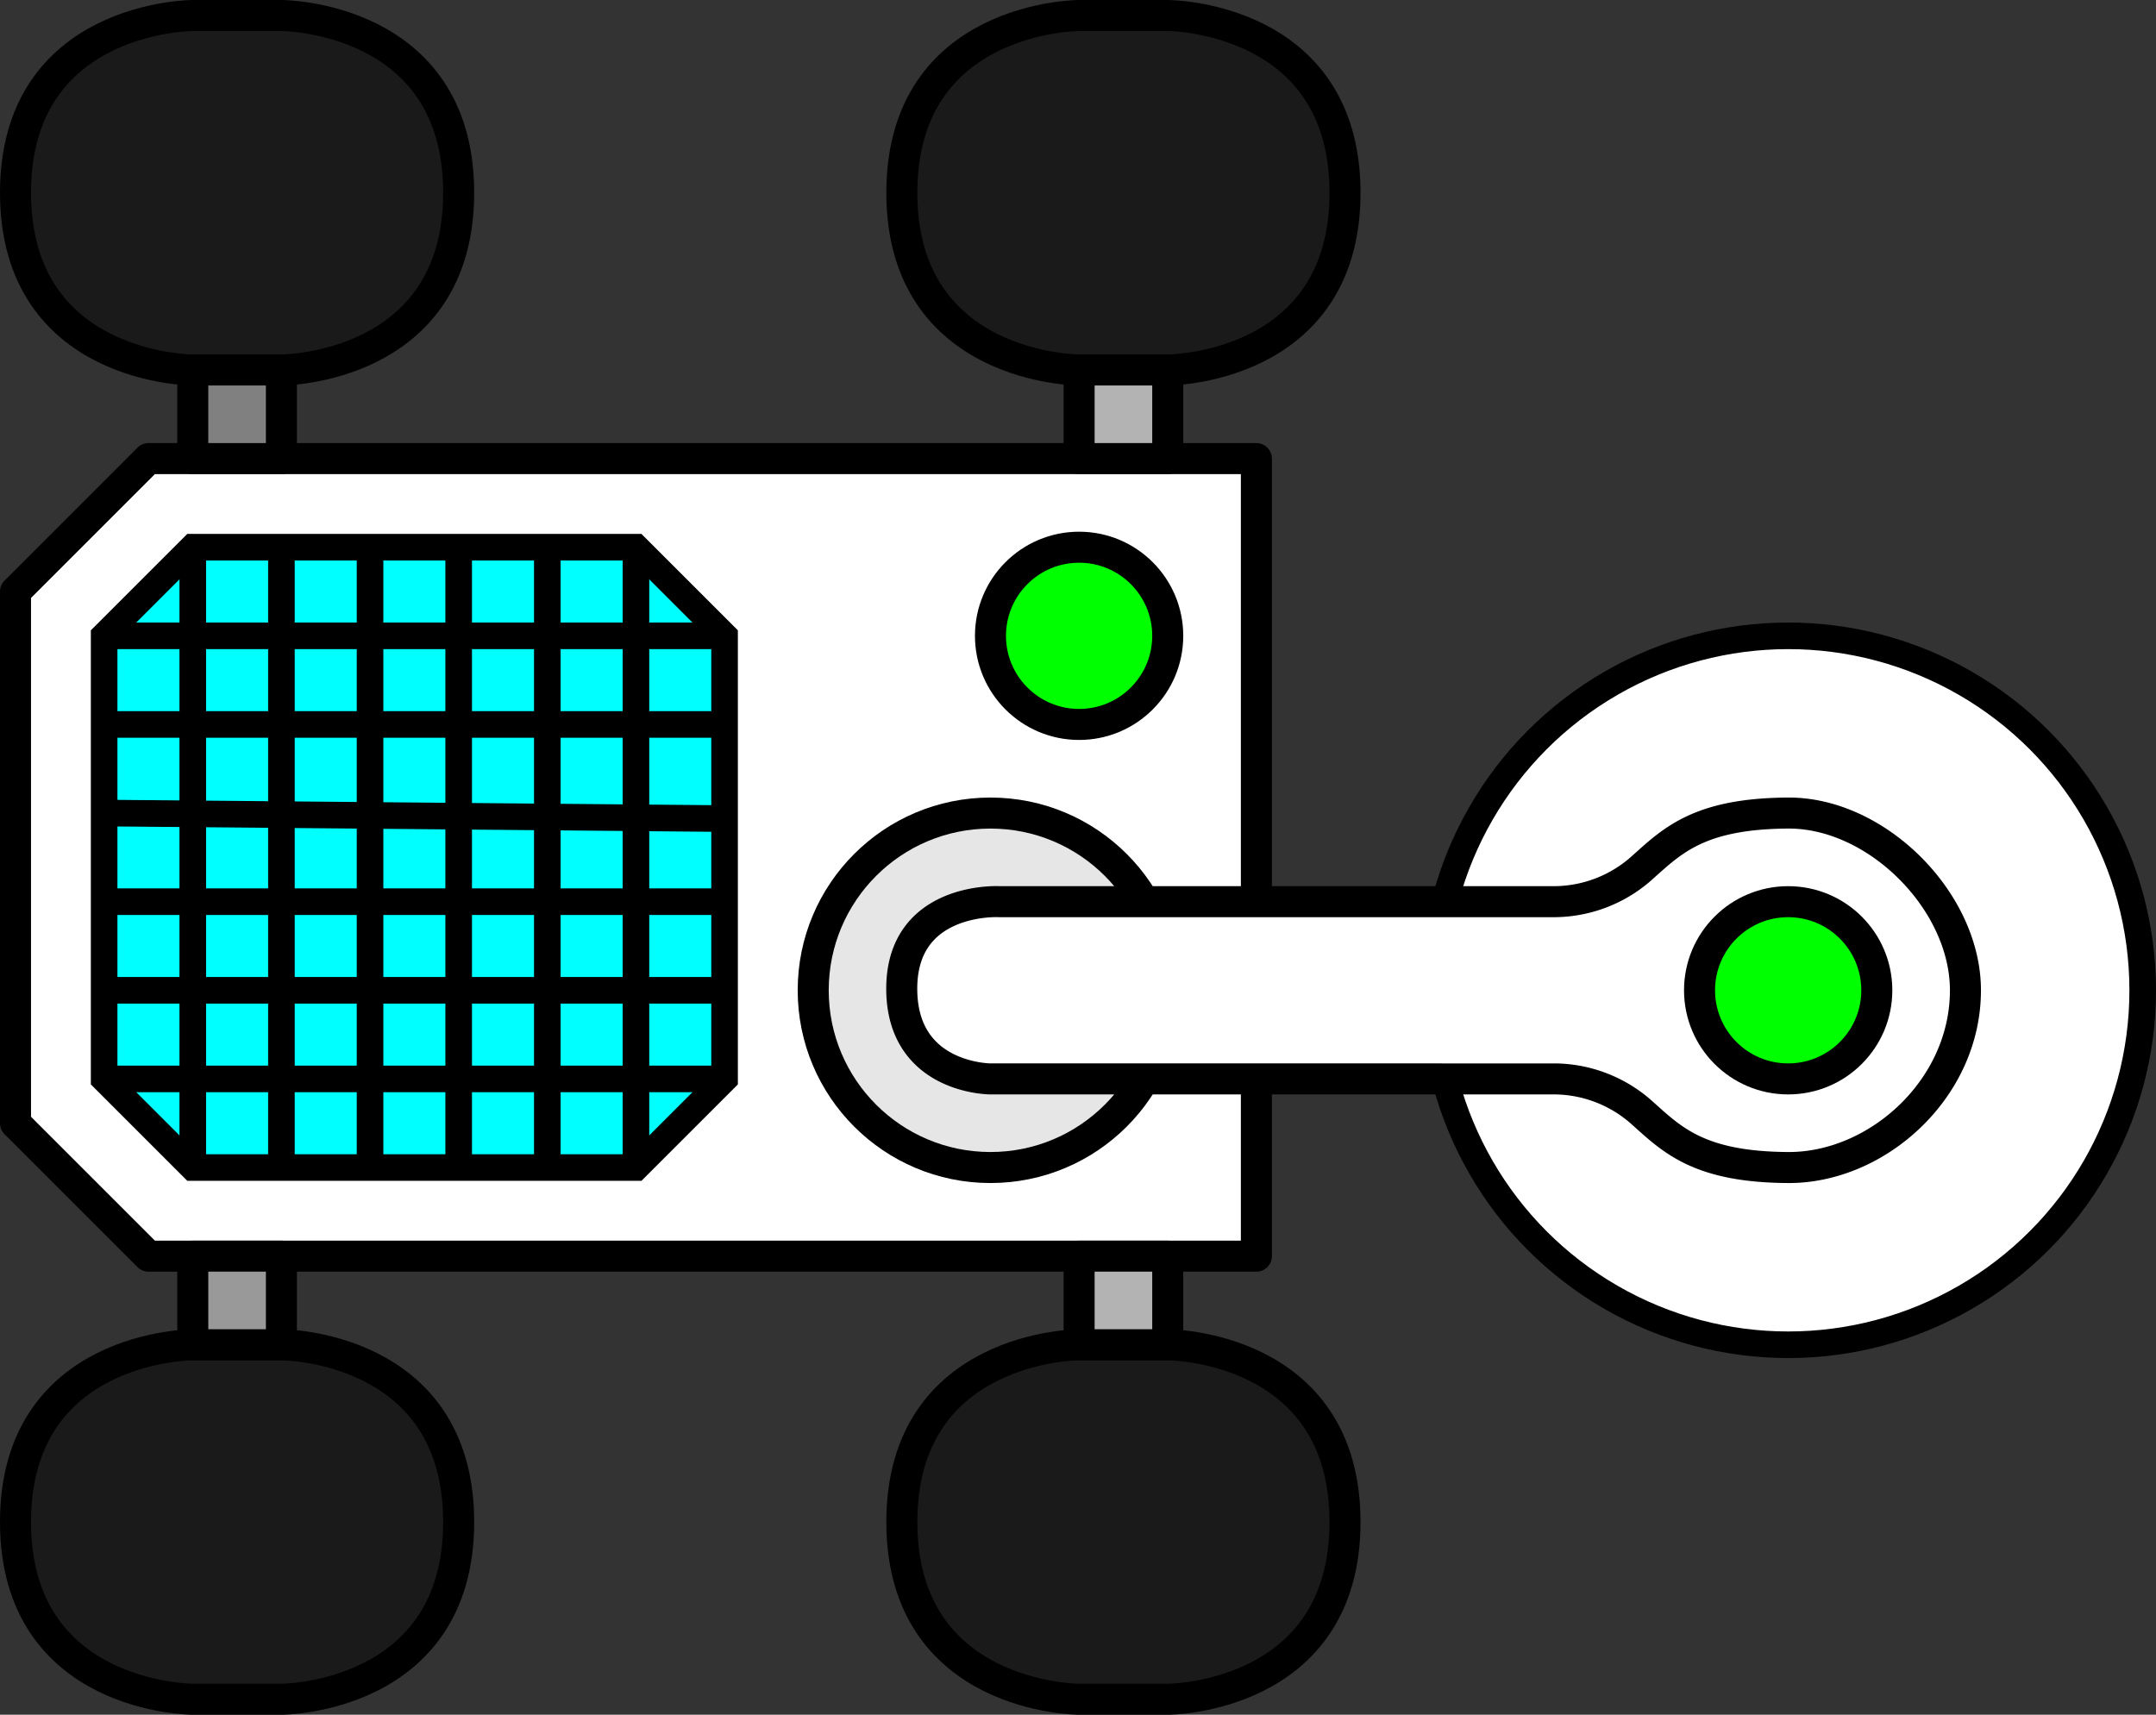 <svg xmlns="http://www.w3.org/2000/svg" viewBox="0 0 486.5 387"><rect x="0" y="0" width="486.5" height="387" fill="#333333" stroke="none"/><defs><style>.cls-1,.cls-4,.cls-5{fill:#fff;}.cls-1,.cls-10,.cls-11,.cls-2,.cls-3,.cls-4,.cls-5,.cls-6,.cls-7,.cls-8,.cls-9{stroke:#000;}.cls-1,.cls-2,.cls-3,.cls-6,.cls-7,.cls-8,.cls-9{stroke-linejoin:round;}.cls-1,.cls-2,.cls-3,.cls-5,.cls-6,.cls-7,.cls-8,.cls-9{stroke-width:7px;}.cls-2{fill:#e6e6e6;}.cls-3{fill:lime;}.cls-10,.cls-11,.cls-4,.cls-5{stroke-miterlimit:10;}.cls-10,.cls-11,.cls-4{stroke-width:6px;}.cls-6{fill:#1a1a1a;}.cls-7{fill:#b3b3b3;}.cls-8{fill:#999;}.cls-9{fill:gray;}.cls-10{fill:aqua;}.cls-11{fill:#fbb03b;}</style></defs><title>Asset 1</title><g id="Layer_2" data-name="Layer 2"><g id="Layer_1-2" data-name="Layer 1"><polygon class="cls-1" points="283.5 103.5 33.5 103.5 13.5 123.5 3.5 133.5 3.5 143.5 3.5 243.5 3.5 253.5 33.5 283.5 43.5 283.5 283.5 283.5 283.5 103.5"/><circle class="cls-2" cx="223.5" cy="223.5" r="40"/><circle class="cls-3" cx="243.5" cy="143.5" r="20"/><circle class="cls-4" cx="403.5" cy="223.5" r="80"/><path class="cls-5" d="M225.48,203.5c-2-.11-22.24-.19-22,20,.25,20,20,20,20,20H350.72a29.87,29.87,0,0,1,19.91,7.74c6.8,6.1,12.87,12.15,32.87,12.26s40-17.66,40-40c0-20.11-20-40.11-40-40s-26.06,6.17-32.87,12.26a29.87,29.87,0,0,1-19.91,7.74Z"/><circle class="cls-3" cx="403.5" cy="223.5" r="20"/><path class="cls-6" d="M63.5,303.5s40,0,40,40-40,40-40,40h-20s-40,0-40-40,40-40,40-40Z"/><path class="cls-6" d="M263.5,303.5s40,0,40,40-40,40-40,40h-20s-40,0-40-40,40-40,40-40Z"/><path class="cls-6" d="M63.5,3.5s40,0,40,40-40,40-40,40h-20s-40,0-40-40,40-40,40-40Z"/><path class="cls-6" d="M263.5,3.5s40,0,40,40-40,40-40,40h-20s-40,0-40-40,40-40,40-40Z"/><rect class="cls-7" x="243.5" y="83.5" width="20" height="20"/><rect class="cls-7" x="243.5" y="283.5" width="20" height="20"/><rect class="cls-8" x="43.5" y="283.5" width="20" height="20"/><rect class="cls-9" x="43.5" y="83.5" width="20" height="20"/><polygon class="cls-10" points="163.5 184.75 163.5 143.5 143.5 123.5 43.5 123.5 23.5 143.5 23.5 243.5 43.5 263.5 143.5 263.5 163.5 243.5 163.5 184.75"/><path class="cls-11" d="M163.5,143.5"/><line class="cls-11" x1="23.5" y1="143.5" x2="163.5" y2="143.5"/><line class="cls-11" x1="23.5" y1="163.5" x2="163.5" y2="163.5"/><line class="cls-11" x1="23.5" y1="183.5" x2="163.5" y2="184.75"/><line class="cls-11" x1="23.5" y1="203.5" x2="163.5" y2="203.5"/><line class="cls-11" x1="23.5" y1="223.5" x2="163.5" y2="223.5"/><line class="cls-11" x1="23.5" y1="243.5" x2="163.5" y2="243.5"/><line class="cls-11" x1="83.5" y1="123.5" x2="83.5" y2="263.5"/><line class="cls-11" x1="103.5" y1="123.5" x2="103.5" y2="263.5"/><line class="cls-11" x1="123.5" y1="123.5" x2="123.5" y2="263.5"/><line class="cls-11" x1="143.5" y1="123.5" x2="143.5" y2="263.5"/><line class="cls-11" x1="63.5" y1="123.5" x2="63.5" y2="263.5"/><line class="cls-11" x1="43.5" y1="123.5" x2="43.5" y2="263.5"/></g></g></svg>